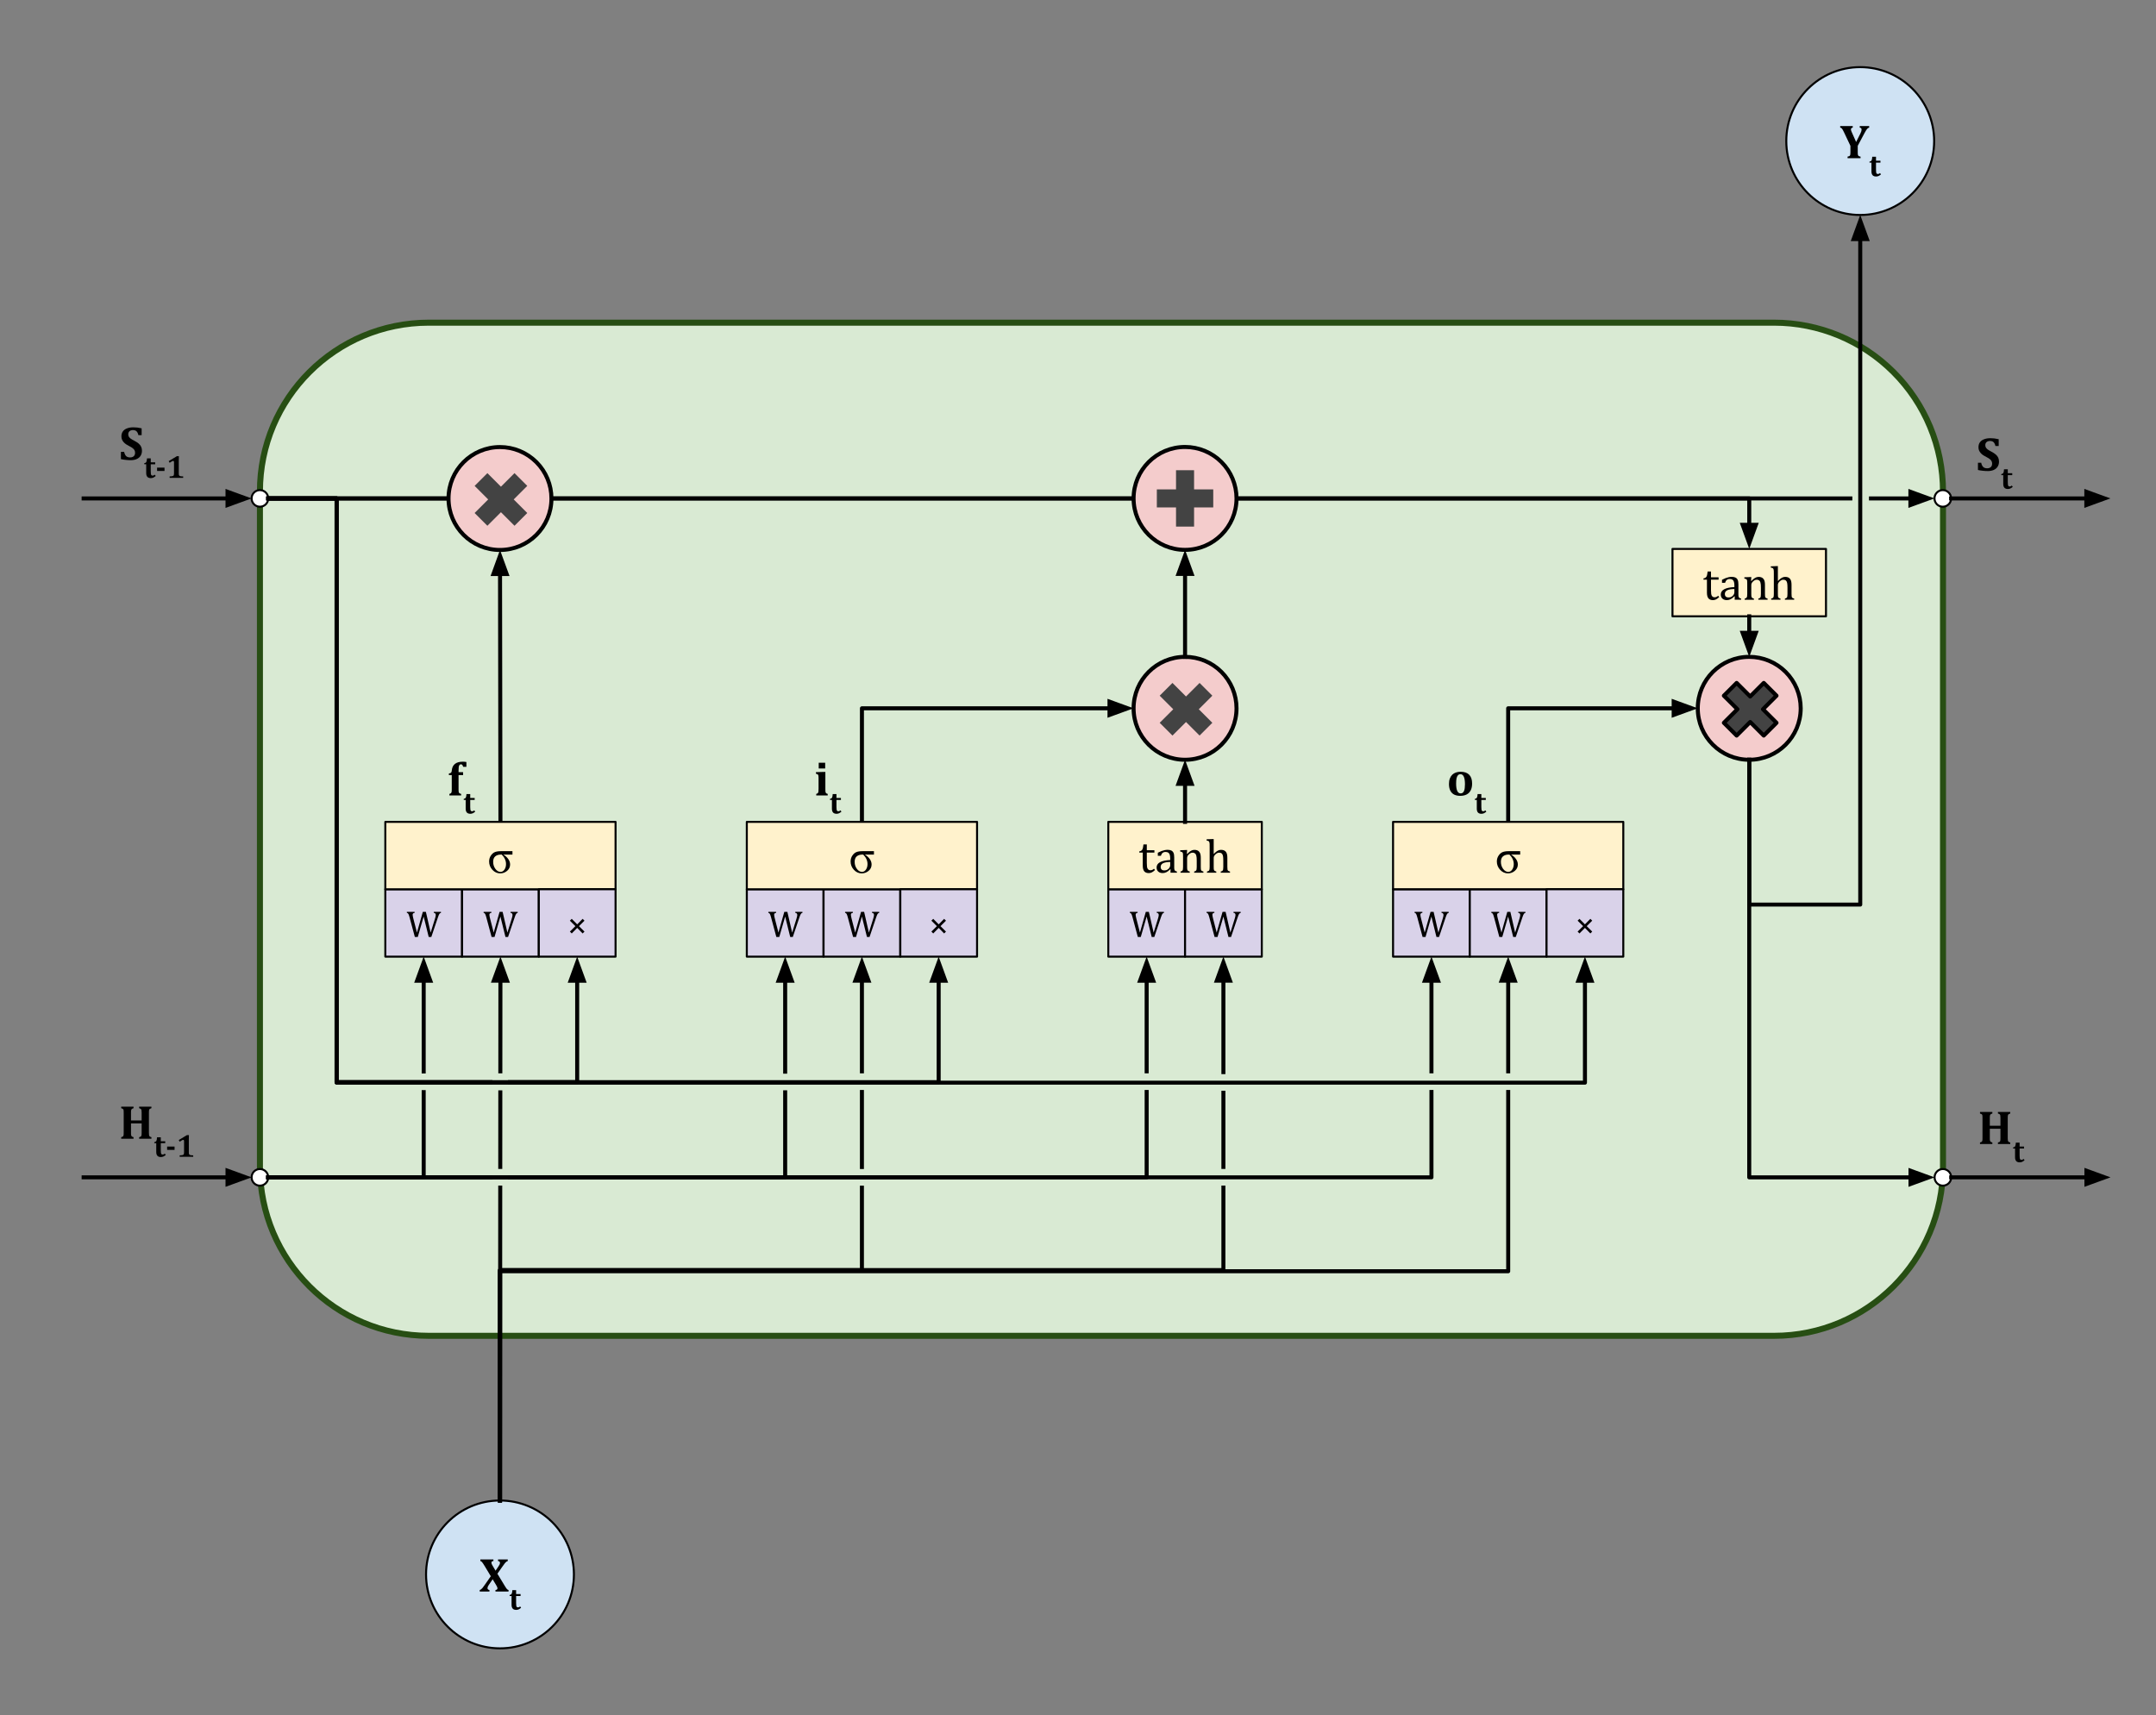 <svg version="1.1" viewBox="0.0 0.0 1074.136 854.724" fill="none" stroke="none" stroke-linecap="square" stroke-miterlimit="10" xmlns:xlink="http://www.w3.org/1999/xlink" xmlns="http://www.w3.org/2000/svg"><rect x="0.0" y="0.0" width="1074.136" height="854.724" fill="#808080" stroke="none"/><clipPath id="p.0"><path d="m0 0l1074.137 0l0 854.724l-1074.137 0l0 -854.724z" clip-rule="nonzero"/></clipPath><g clip-path="url(#p.0)"><path fill="#000000" fill-opacity="0.0" d="m0 0l1074.137 0l0 854.724l-1074.137 0z" fill-rule="evenodd"/><path fill="#d9ead3" d="m129.501 244.926l0 0c0 -46.471 37.672 -84.143 84.143 -84.143l670.233 0c22.316 0 43.718 8.865 59.498 24.645c15.78 15.78 24.645 37.182 24.645 59.498l0 336.564c0 46.471 -37.672 84.143 -84.143 84.143l-670.233 0c-46.471 0 -84.143 -37.672 -84.143 -84.143z" fill-rule="evenodd"/><path stroke="#274e13" stroke-width="3.0" stroke-linejoin="round" stroke-linecap="butt" d="m129.501 244.926l0 0c0 -46.471 37.672 -84.143 84.143 -84.143l670.233 0c22.316 0 43.718 8.865 59.498 24.645c15.78 15.78 24.645 37.182 24.645 59.498l0 336.564c0 46.471 -37.672 84.143 -84.143 84.143l-670.233 0c-46.471 0 -84.143 -37.672 -84.143 -84.143z" fill-rule="evenodd"/><path fill="#000000" fill-opacity="0.0" d="m41.667 248.357l83.685 0" fill-rule="evenodd"/><path stroke="#000000" stroke-width="2.0" stroke-linejoin="round" stroke-linecap="butt" d="m41.667 248.357l71.685 0" fill-rule="evenodd"/><path fill="#000000" stroke="#000000" stroke-width="2.0" stroke-linecap="butt" d="m113.352 251.66l9.076 -3.303l-9.076 -3.303z" fill-rule="evenodd"/><path fill="#000000" fill-opacity="0.0" d="m50.255 197.081l60.598 0l0 51.276l-60.598 0z" fill-rule="evenodd"/><path fill="#000000" d="m61.848 225.168q0.297 1.391 0.969 2.078q0.688 0.688 2.016 0.688q0.688 0 1.234 -0.234q0.562 -0.234 0.891 -0.75q0.344 -0.531 0.344 -1.312q0 -0.719 -0.281 -1.25q-0.266 -0.547 -0.859 -1.016q-0.594 -0.484 -1.672 -1.031q-0.906 -0.453 -1.656 -0.938q-0.734 -0.5 -1.25 -1.094q-0.516 -0.594 -0.812 -1.297q-0.281 -0.703 -0.281 -1.578q0 -1.438 0.703 -2.438q0.719 -1.016 2.078 -1.531q1.359 -0.531 3.141 -0.531q1.031 0 1.984 0.109q0.953 0.109 2.172 0.391l0 3.406l-1.609 0q-0.219 -0.922 -0.562 -1.469q-0.344 -0.547 -0.859 -0.797q-0.516 -0.266 -1.312 -0.266q-0.656 0 -1.188 0.234q-0.531 0.234 -0.844 0.703q-0.297 0.453 -0.297 1.109q0 0.688 0.266 1.188q0.266 0.484 0.875 0.969q0.625 0.469 1.812 1.078q1.438 0.75 2.266 1.469q0.828 0.719 1.219 1.578q0.391 0.844 0.391 1.969q0 1.438 -0.672 2.5q-0.656 1.062 -1.938 1.641q-1.281 0.562 -2.953 0.562q-1.188 0 -2.484 -0.141q-1.297 -0.125 -2.438 -0.391l0 -3.609l1.609 0z" fill-rule="nonzero"/><path fill="#000000" d="m77.587 237.184q-0.688 0.578 -1.25 0.828q-0.562 0.234 -1.188 0.234q-1.156 0 -1.734 -0.625q-0.578 -0.641 -0.578 -1.906l0 -4.375l-0.969 0l0 -0.531q0.469 -0.078 0.688 -0.234q0.234 -0.156 0.359 -0.422q0.125 -0.266 0.203 -0.688q0.078 -0.422 0.109 -1.047l1.875 0l0 1.953l2.219 0l0 0.969l-2.219 0l0 3.531q0 0.875 0.078 1.297q0.078 0.422 0.266 0.625q0.203 0.203 0.5 0.203q0.219 0 0.391 -0.031q0.172 -0.047 0.359 -0.141q0.188 -0.109 0.406 -0.297l0.484 0.656zm4.375 -2.516l-3.703 0l0 -1.641l3.703 0l0 1.641zm7.109 1.266q0 0.453 0.047 0.688q0.062 0.234 0.188 0.375q0.125 0.141 0.359 0.234q0.25 0.078 0.609 0.125q0.375 0.031 0.984 0.047l0 0.719l-6.75 0l0 -0.719q0.875 -0.031 1.234 -0.094q0.375 -0.078 0.562 -0.203q0.203 -0.141 0.297 -0.375q0.094 -0.25 0.094 -0.797l0 -5.641q0 -0.328 -0.125 -0.469q-0.125 -0.141 -0.328 -0.141q-0.203 0 -0.562 0.188q-0.344 0.172 -1.156 0.734l-0.484 -0.828l4.078 -2.453l1.0 0q-0.047 0.75 -0.047 2.078l0 6.531z" fill-rule="nonzero"/><path fill="#000000" fill-opacity="0.0" d="m41.667 586.667l83.685 0" fill-rule="evenodd"/><path stroke="#000000" stroke-width="2.0" stroke-linejoin="round" stroke-linecap="butt" d="m41.667 586.667l71.685 0" fill-rule="evenodd"/><path fill="#000000" stroke="#000000" stroke-width="2.0" stroke-linecap="butt" d="m113.352 589.97l9.076 -3.303l-9.076 -3.303z" fill-rule="evenodd"/><path fill="#000000" fill-opacity="0.0" d="m50.255 535.391l60.598 0l0 51.276l-60.598 0z" fill-rule="evenodd"/><path fill="#000000" d="m74.192 564.494q0 0.891 0.078 1.234q0.078 0.328 0.312 0.562q0.234 0.219 0.859 0.359l0 0.781l-6.125 0l0 -0.781q0.688 -0.172 0.875 -0.344q0.203 -0.172 0.281 -0.5q0.094 -0.328 0.094 -1.312l0 -4.703l-5.297 0l0 4.703q0 0.406 0.016 0.766q0.031 0.344 0.094 0.562q0.078 0.219 0.203 0.375q0.141 0.156 0.375 0.266q0.234 0.109 0.578 0.188l0 0.781l-6.156 0l0 -0.781q0.438 -0.109 0.688 -0.234q0.25 -0.141 0.375 -0.375q0.125 -0.25 0.156 -0.609q0.031 -0.375 0.031 -0.938l0 -10.109q0 -0.547 -0.031 -0.922q-0.016 -0.375 -0.141 -0.609q-0.125 -0.234 -0.375 -0.375q-0.25 -0.156 -0.703 -0.266l0 -0.781l6.156 0l0 0.781q-0.625 0.172 -0.859 0.391q-0.219 0.203 -0.312 0.547q-0.094 0.344 -0.094 1.25l0 3.906l5.297 0l0 -3.906q0 -0.891 -0.078 -1.234q-0.078 -0.344 -0.312 -0.562q-0.219 -0.219 -0.859 -0.391l0 -0.781l6.125 0l0 0.781q-0.516 0.141 -0.75 0.297q-0.234 0.156 -0.344 0.406q-0.094 0.234 -0.125 0.547q-0.031 0.297 -0.031 0.938l0 10.094z" fill-rule="nonzero"/><path fill="#000000" d="m82.591 575.494q-0.688 0.578 -1.25 0.828q-0.562 0.234 -1.188 0.234q-1.156 0 -1.734 -0.625q-0.578 -0.641 -0.578 -1.906l0 -4.375l-0.969 0l0 -0.531q0.469 -0.078 0.688 -0.234q0.234 -0.156 0.359 -0.422q0.125 -0.266 0.203 -0.688q0.078 -0.422 0.109 -1.047l1.875 0l0 1.953l2.219 0l0 0.969l-2.219 0l0 3.531q0 0.875 0.078 1.297q0.078 0.422 0.266 0.625q0.203 0.203 0.5 0.203q0.219 0 0.391 -0.031q0.172 -0.047 0.359 -0.141q0.188 -0.109 0.406 -0.297l0.484 0.656zm4.375 -2.516l-3.703 0l0 -1.641l3.703 0l0 1.641zm7.109 1.266q0 0.453 0.047 0.688q0.062 0.234 0.188 0.375q0.125 0.141 0.359 0.234q0.25 0.078 0.609 0.125q0.375 0.031 0.984 0.047l0 0.719l-6.75 0l0 -0.719q0.875 -0.031 1.234 -0.094q0.375 -0.078 0.562 -0.203q0.203 -0.141 0.297 -0.375q0.094 -0.25 0.094 -0.797l0 -5.641q0 -0.328 -0.125 -0.469q-0.125 -0.141 -0.328 -0.141q-0.203 0 -0.562 0.188q-0.344 0.172 -1.156 0.734l-0.484 -0.828l4.078 -2.453l1.0 0q-0.047 0.75 -0.047 2.078l0 6.531z" fill-rule="nonzero"/><path fill="#cfe2f3" d="m212.262 784.535l0 0c0 -20.343 16.491 -36.835 36.835 -36.835l0 0c9.769 0 19.138 3.881 26.046 10.789c6.908 6.908 10.789 16.277 10.789 26.046l0 0c0 20.343 -16.491 36.835 -36.835 36.835l0 0c-20.343 0 -36.835 -16.491 -36.835 -36.835z" fill-rule="evenodd"/><path stroke="#000000" stroke-width="1.0" stroke-linejoin="round" stroke-linecap="butt" d="m212.262 784.535l0 0c0 -20.343 16.491 -36.835 36.835 -36.835l0 0c9.769 0 19.138 3.881 26.046 10.789c6.908 6.908 10.789 16.277 10.789 26.046l0 0c0 20.343 -16.491 36.835 -36.835 36.835l0 0c-20.343 0 -36.835 -16.491 -36.835 -36.835z" fill-rule="evenodd"/><path fill="#000000" d="m245.83 777.075l0 0.781q-0.547 0.047 -0.781 0.25q-0.219 0.188 -0.219 0.594q0 0.188 0.078 0.453q0.078 0.25 0.266 0.609q0.188 0.344 0.641 1.094l1.078 1.812l1.422 -2.094q0.469 -0.688 0.625 -1.047q0.156 -0.375 0.156 -0.797q0 -0.375 -0.266 -0.594q-0.25 -0.234 -0.703 -0.281l0 -0.781l4.844 0l0 0.781q-0.344 0.094 -0.656 0.312q-0.297 0.203 -0.703 0.672q-0.391 0.469 -1.266 1.734l-2.531 3.609l3.812 6.297q0.203 0.312 0.406 0.625q0.203 0.312 0.391 0.562q0.203 0.234 0.344 0.359q0.156 0.109 0.297 0.172q0.141 0.062 0.297 0.094l0 0.781l-6.516 0l0 -0.781q0.516 -0.047 0.75 -0.234q0.25 -0.188 0.25 -0.609q0 -0.141 -0.047 -0.297q-0.031 -0.172 -0.141 -0.406q-0.094 -0.234 -0.203 -0.406q-0.094 -0.188 -0.391 -0.703l-1.625 -2.688l-1.922 2.828q-0.219 0.344 -0.375 0.625q-0.141 0.281 -0.203 0.516q-0.062 0.234 -0.062 0.547q0 0.312 0.25 0.547q0.25 0.234 0.719 0.281l0 0.781l-4.844 0l0 -0.781q0.391 -0.109 0.703 -0.344q0.328 -0.25 0.703 -0.703q0.391 -0.453 1.047 -1.422l3.062 -4.375l-2.953 -4.922q-0.484 -0.797 -0.828 -1.312q-0.344 -0.531 -0.578 -0.797q-0.234 -0.281 -0.422 -0.391q-0.172 -0.125 -0.422 -0.172l0 -0.781l6.516 0z" fill-rule="nonzero"/><path fill="#000000" d="m259.615 801.138q-0.688 0.578 -1.25 0.828q-0.562 0.234 -1.188 0.234q-1.156 0 -1.734 -0.625q-0.578 -0.641 -0.578 -1.906l0 -4.375l-0.969 0l0 -0.531q0.469 -0.078 0.688 -0.234q0.234 -0.156 0.359 -0.422q0.125 -0.266 0.203 -0.688q0.078 -0.422 0.109 -1.047l1.875 0l0 1.953l2.219 0l0 0.969l-2.219 0l0 3.531q0 0.875 0.078 1.297q0.078 0.422 0.266 0.625q0.203 0.203 0.5 0.203q0.219 0 0.391 -0.031q0.172 -0.047 0.359 -0.141q0.188 -0.109 0.406 -0.297l0.484 0.656z" fill-rule="nonzero"/><path fill="#000000" fill-opacity="0.0" d="m133.635 248.357l737.858 0l0 25.165" fill-rule="evenodd"/><path stroke="#000000" stroke-width="2.0" stroke-linejoin="round" stroke-linecap="butt" d="m133.635 248.357l737.858 0l0 13.165" fill-rule="evenodd"/><path fill="#000000" stroke="#000000" stroke-width="2.0" stroke-linecap="butt" d="m868.19 261.522l3.303 9.076l3.303 -9.076z" fill-rule="evenodd"/><path fill="#000000" fill-opacity="0.0" d="m133.635 248.357l830.142 0" fill-rule="evenodd"/><path stroke="#000000" stroke-width="2.0" stroke-linejoin="round" stroke-linecap="butt" d="m133.635 248.357l818.142 0" fill-rule="evenodd"/><path fill="#000000" stroke="#000000" stroke-width="2.0" stroke-linecap="butt" d="m951.777 251.66l9.076 -3.303l-9.076 -3.303z" fill-rule="evenodd"/><path fill="#f4cccc" d="m223.459 248.407l0 0c0 -14.159 11.478 -25.638 25.638 -25.638l0 0c6.8 0 13.321 2.701 18.129 7.509c4.808 4.808 7.509 11.329 7.509 18.129l0 0c0 14.159 -11.478 25.638 -25.638 25.638l0 0c-14.159 0 -25.638 -11.478 -25.638 -25.638z" fill-rule="evenodd"/><path stroke="#000000" stroke-width="2.0" stroke-linejoin="round" stroke-linecap="butt" d="m223.459 248.407l0 0c0 -14.159 11.478 -25.638 25.638 -25.638l0 0c6.8 0 13.321 2.701 18.129 7.509c4.808 4.808 7.509 11.329 7.509 18.129l0 0c0 14.159 -11.478 25.638 -25.638 25.638l0 0c-14.159 0 -25.638 -11.478 -25.638 -25.638z" fill-rule="evenodd"/><path fill="#434343" d="m236.463 242.119l6.359 -6.359l6.755 6.755l6.755 -6.755l6.359 6.359l-6.755 6.755l6.755 6.755l-6.359 6.359l-6.755 -6.755l-6.755 6.755l-6.359 -6.359l6.755 -6.755z" fill-rule="evenodd"/><path fill="#000000" fill-opacity="0.0" d="m213.911 364.34l38.236 0l0 54.52l-38.236 0z" fill-rule="evenodd"/><path fill="#000000" d="m223.895 395.599q0.547 -0.156 0.766 -0.359q0.219 -0.203 0.312 -0.547q0.094 -0.359 0.094 -1.25l0 -7.219l-1.422 0l0 -0.812q0.547 -0.078 0.766 -0.172q0.219 -0.109 0.359 -0.281q0.141 -0.172 0.219 -0.438q0.078 -0.266 0.109 -0.688q0.188 -2.109 1.562 -3.188q1.391 -1.094 3.906 -1.094q1.0 0 1.797 0.156l0 2.391l-1.594 0q-0.203 -0.641 -0.453 -0.938q-0.234 -0.312 -0.625 -0.312q-0.5 0 -0.766 0.344q-0.266 0.328 -0.375 0.953q-0.094 0.609 -0.094 1.719l0 0.891l2.266 0l0 1.469l-2.266 0l0 7.219q0 0.875 0.094 1.234q0.094 0.359 0.328 0.578q0.25 0.203 0.859 0.344l0 0.781l-5.844 0l0 -0.781z" fill-rule="nonzero"/><path fill="#000000" d="m236.755 404.442q-0.688 0.578 -1.25 0.828q-0.562 0.234 -1.188 0.234q-1.156 0 -1.734 -0.625q-0.578 -0.641 -0.578 -1.906l0 -4.375l-0.969 0l0 -0.531q0.469 -0.078 0.688 -0.234q0.234 -0.156 0.359 -0.422q0.125 -0.266 0.203 -0.688q0.078 -0.422 0.109 -1.047l1.875 0l0 1.953l2.219 0l0 0.969l-2.219 0l0 3.531q0 0.875 0.078 1.297q0.078 0.422 0.266 0.625q0.203 0.203 0.5 0.203q0.219 0 0.391 -0.031q0.172 -0.047 0.359 -0.141q0.188 -0.109 0.406 -0.297l0.484 0.656z" fill-rule="nonzero"/><path fill="#000000" fill-opacity="0.0" d="m249.097 747.701l0.22 -271.024" fill-rule="evenodd"/><path stroke="#000000" stroke-width="2.0" stroke-linejoin="round" stroke-linecap="butt" d="m249.097 747.701l0.211 -259.024" fill-rule="evenodd"/><path fill="#000000" stroke="#000000" stroke-width="2.0" stroke-linecap="butt" d="m252.611 488.68l-3.296 -9.079l-3.311 9.073z" fill-rule="evenodd"/><path fill="#d9d2e9" d="m552.167 443.115l38.236 0l0 33.575l-38.236 0z" fill-rule="evenodd"/><path stroke="#000000" stroke-width="1.0" stroke-linejoin="round" stroke-linecap="butt" d="m552.167 443.115l38.236 0l0 33.575l-38.236 0z" fill-rule="evenodd"/><path fill="#000000" d="m571.268 456.714l-2.922 10.172l-1.469 0l-2.656 -9.891q-0.172 -0.625 -0.312 -1.016q-0.125 -0.391 -0.266 -0.609q-0.141 -0.219 -0.297 -0.328q-0.156 -0.125 -0.453 -0.203l0 -0.453l3.891 0l0 0.453q-0.562 0.109 -0.781 0.328q-0.219 0.219 -0.219 0.609q0 0.312 0.078 0.75q0.078 0.438 0.219 1.0l1.844 7.188l2.922 -10.328l1.531 0l2.375 10.344l2.156 -6.953q0.391 -1.266 0.391 -1.797q0 -0.562 -0.234 -0.797q-0.234 -0.25 -0.766 -0.344l0 -0.453l3.594 0l0 0.453q-0.281 0.094 -0.453 0.203q-0.156 0.109 -0.312 0.312q-0.141 0.188 -0.328 0.609q-0.172 0.406 -0.406 1.094l-3.312 9.828l-1.297 0l-2.516 -10.172z" fill-rule="nonzero"/><path fill="#d9d2e9" d="m590.403 443.115l38.236 0l0 33.575l-38.236 0z" fill-rule="evenodd"/><path stroke="#000000" stroke-width="1.0" stroke-linejoin="round" stroke-linecap="butt" d="m590.403 443.115l38.236 0l0 33.575l-38.236 0z" fill-rule="evenodd"/><path fill="#000000" d="m609.504 456.714l-2.922 10.172l-1.469 0l-2.656 -9.891q-0.172 -0.625 -0.312 -1.016q-0.125 -0.391 -0.266 -0.609q-0.141 -0.219 -0.297 -0.328q-0.156 -0.125 -0.453 -0.203l0 -0.453l3.891 0l0 0.453q-0.562 0.109 -0.781 0.328q-0.219 0.219 -0.219 0.609q0 0.312 0.078 0.75q0.078 0.438 0.219 1.0l1.844 7.188l2.922 -10.328l1.531 0l2.375 10.344l2.156 -6.953q0.391 -1.266 0.391 -1.797q0 -0.562 -0.234 -0.797q-0.234 -0.25 -0.766 -0.344l0 -0.453l3.594 0l0 0.453q-0.281 0.094 -0.453 0.203q-0.156 0.109 -0.312 0.312q-0.141 0.188 -0.328 0.609q-0.172 0.406 -0.406 1.094l-3.312 9.828l-1.297 0l-2.516 -10.172z" fill-rule="nonzero"/><path fill="#fff2cc" d="m552.167 409.541l76.472 0l0 33.575l-76.472 0z" fill-rule="evenodd"/><path stroke="#000000" stroke-width="1.0" stroke-linejoin="round" stroke-linecap="butt" d="m552.167 409.541l76.472 0l0 33.575l-76.472 0z" fill-rule="evenodd"/><path fill="#000000" d="m567.602 424.243q0.578 -0.094 0.938 -0.328q0.375 -0.234 0.578 -0.594q0.203 -0.375 0.312 -0.922q0.125 -0.562 0.25 -1.625l1.672 0l0 2.891l3.781 0l0 1.188l-3.781 0l0 5.203q0 1.141 0.094 1.812q0.094 0.672 0.344 1.062q0.266 0.375 0.594 0.547q0.328 0.156 0.844 0.156q0.469 0 0.875 -0.188q0.406 -0.203 0.812 -0.562l0.531 0.641q-0.844 0.797 -1.594 1.172q-0.734 0.359 -1.531 0.359q-1.516 0 -2.25 -0.891q-0.734 -0.906 -0.734 -2.812l0 -6.5l-1.734 0l0 -0.609zm15.59 8.953l-0.172 -0.047q-1.016 1.031 -1.922 1.469q-0.891 0.438 -1.891 0.438q-0.891 0 -1.578 -0.344q-0.672 -0.344 -1.047 -0.969q-0.359 -0.641 -0.359 -1.453q0 -1.719 1.688 -2.641q1.703 -0.938 5.094 -1.094l0 -0.75q0 -1.219 -0.234 -1.922q-0.234 -0.703 -0.75 -1.031q-0.5 -0.328 -1.344 -0.328q-0.906 0 -1.469 0.484q-0.562 0.469 -0.844 1.438l-1.531 0l0 -1.531q1.125 -0.578 1.875 -0.859q0.75 -0.281 1.5 -0.438q0.75 -0.156 1.531 -0.156q1.156 0 1.859 0.375q0.703 0.359 1.047 1.125q0.359 0.766 0.359 2.297l0 4.078q0 0.875 0 1.234q0.016 0.344 0.078 0.656q0.062 0.297 0.172 0.484q0.125 0.188 0.344 0.312q0.234 0.125 0.75 0.266l0 0.578l-3.203 0l0.047 -1.672zm-0.188 -3.672q-2.391 0.016 -3.578 0.625q-1.172 0.609 -1.172 1.844q0 0.672 0.266 1.062q0.266 0.375 0.672 0.531q0.422 0.141 0.984 0.141q0.797 0 1.438 -0.375q0.656 -0.391 1.016 -0.984q0.375 -0.609 0.375 -1.188l0 -1.656zm16.547 5.344l-4.609 0l0 -0.578q0.453 -0.141 0.656 -0.234q0.203 -0.109 0.328 -0.297q0.141 -0.188 0.219 -0.578q0.078 -0.406 0.078 -1.203l0 -3.062q0 -0.828 -0.047 -1.484q-0.047 -0.672 -0.172 -1.094q-0.109 -0.438 -0.266 -0.672q-0.156 -0.25 -0.375 -0.406q-0.219 -0.172 -0.5 -0.266q-0.281 -0.109 -0.734 -0.109q-0.453 0 -0.875 0.188q-0.406 0.172 -0.906 0.625q-0.484 0.438 -0.703 0.875q-0.219 0.438 -0.219 1.0l0 4.359q0 1.016 0.094 1.406q0.094 0.391 0.359 0.594q0.266 0.203 0.859 0.359l0 0.578l-4.594 0l0 -0.578q0.453 -0.141 0.641 -0.234q0.203 -0.109 0.328 -0.297q0.141 -0.188 0.219 -0.578q0.078 -0.391 0.078 -1.203l0 -5.109q0 -0.75 -0.031 -1.203q-0.016 -0.469 -0.156 -0.734q-0.141 -0.281 -0.438 -0.406q-0.281 -0.141 -0.812 -0.234l0 -0.625l2.75 -0.109l0.719 0l-0.141 1.906l0.172 0.047q0.859 -0.875 1.391 -1.25q0.547 -0.375 1.078 -0.578q0.547 -0.203 1.156 -0.203q0.641 0 1.141 0.156q0.5 0.141 0.875 0.453q0.375 0.297 0.625 0.75q0.25 0.438 0.375 1.078q0.125 0.625 0.125 1.609l0 4.406q0 0.812 0.047 1.188q0.047 0.359 0.156 0.562q0.125 0.188 0.344 0.328q0.219 0.125 0.766 0.281l0 0.578zm5.129 -9.359l0.047 0q0.906 -0.922 1.438 -1.281q0.547 -0.375 1.062 -0.562q0.516 -0.188 1.125 -0.188q0.641 0 1.141 0.156q0.5 0.141 0.875 0.453q0.391 0.312 0.625 0.766q0.25 0.453 0.359 1.078q0.125 0.625 0.125 1.594l0 4.406q0 1.031 0.078 1.406q0.094 0.359 0.312 0.562q0.234 0.203 0.938 0.391l0 0.578l-4.625 0l0 -0.578q0.453 -0.141 0.656 -0.234q0.203 -0.109 0.328 -0.297q0.141 -0.188 0.219 -0.578q0.078 -0.406 0.078 -1.203l0 -3.062q0 -1.562 -0.156 -2.391q-0.156 -0.828 -0.625 -1.234q-0.469 -0.406 -1.297 -0.406q-0.469 0 -0.844 0.172q-0.375 0.156 -0.875 0.578q-0.484 0.422 -0.734 0.875q-0.25 0.438 -0.25 0.938l0 4.484q0 0.797 0.031 1.141q0.047 0.344 0.156 0.578q0.125 0.219 0.359 0.375q0.25 0.141 0.75 0.266l0 0.578l-4.641 0l0 -0.578q0.516 -0.141 0.734 -0.266q0.234 -0.125 0.344 -0.328q0.125 -0.203 0.188 -0.578q0.062 -0.375 0.062 -1.188l0 -9.797q0 -1.125 -0.016 -1.562q-0.016 -0.453 -0.094 -0.766q-0.078 -0.312 -0.219 -0.484q-0.125 -0.188 -0.359 -0.281q-0.234 -0.109 -0.828 -0.219l0 -0.609l2.828 -0.109l0.703 0l0 7.406z" fill-rule="nonzero"/><path fill="#f4cccc" d="m564.764 352.949l0 0c0 -14.159 11.478 -25.638 25.638 -25.638l0 0c6.8 0 13.321 2.701 18.129 7.509c4.808 4.808 7.509 11.329 7.509 18.129l0 0c0 14.159 -11.478 25.638 -25.638 25.638l0 0c-14.159 0 -25.638 -11.478 -25.638 -25.638z" fill-rule="evenodd"/><path stroke="#000000" stroke-width="2.0" stroke-linejoin="round" stroke-linecap="butt" d="m564.764 352.949l0 0c0 -14.159 11.478 -25.638 25.638 -25.638l0 0c6.8 0 13.321 2.701 18.129 7.509c4.808 4.808 7.509 11.329 7.509 18.129l0 0c0 14.159 -11.478 25.638 -25.638 25.638l0 0c-14.159 0 -25.638 -11.478 -25.638 -25.638z" fill-rule="evenodd"/><path fill="#434343" d="m577.769 346.661l6.359 -6.359l6.755 6.755l6.755 -6.755l6.359 6.359l-6.755 6.755l6.755 6.755l-6.359 6.359l-6.755 -6.755l-6.755 6.755l-6.359 -6.359l6.755 -6.755z" fill-rule="evenodd"/><path fill="#000000" fill-opacity="0.0" d="m396.657 364.34l38.236 0l0 54.52l-38.236 0z" fill-rule="evenodd"/><path fill="#000000" d="m411.111 380.083l0 2.859l-3.219 0l0 -2.859l3.219 0zm-4.453 15.516q0.578 -0.141 0.781 -0.391q0.219 -0.25 0.297 -0.672q0.078 -0.422 0.078 -1.531l0 -5.453q0 -0.578 -0.062 -0.922q-0.047 -0.359 -0.188 -0.562q-0.141 -0.219 -0.406 -0.328q-0.25 -0.109 -0.641 -0.188l0 -0.797l3.219 -0.094l1.469 0l0 8.328q0 0.656 0.016 1.016q0.016 0.359 0.047 0.562q0.047 0.188 0.109 0.344q0.062 0.141 0.156 0.281q0.109 0.125 0.312 0.234q0.203 0.094 0.531 0.172l0 0.781l-5.719 0l0 -0.781z" fill-rule="nonzero"/><path fill="#000000" d="m419.22 404.442q-0.688 0.578 -1.25 0.828q-0.562 0.234 -1.188 0.234q-1.156 0 -1.734 -0.625q-0.578 -0.641 -0.578 -1.906l0 -4.375l-0.969 0l0 -0.531q0.469 -0.078 0.688 -0.234q0.234 -0.156 0.359 -0.422q0.125 -0.266 0.203 -0.688q0.078 -0.422 0.109 -1.047l1.875 0l0 1.953l2.219 0l0 0.969l-2.219 0l0 3.531q0 0.875 0.078 1.297q0.078 0.422 0.266 0.625q0.203 0.203 0.5 0.203q0.219 0 0.391 -0.031q0.172 -0.047 0.359 -0.141q0.188 -0.109 0.406 -0.297l0.484 0.656z" fill-rule="nonzero"/><path fill="#f4cccc" d="m564.764 248.358l0 0c0 -14.159 11.478 -25.638 25.638 -25.638l0 0c6.8 0 13.321 2.701 18.129 7.509c4.808 4.808 7.509 11.329 7.509 18.129l0 0c0 14.159 -11.478 25.638 -25.638 25.638l0 0c-14.159 0 -25.638 -11.478 -25.638 -25.638z" fill-rule="evenodd"/><path stroke="#000000" stroke-width="2.0" stroke-linejoin="round" stroke-linecap="butt" d="m564.764 248.358l0 0c0 -14.159 11.478 -25.638 25.638 -25.638l0 0c6.8 0 13.321 2.701 18.129 7.509c4.808 4.808 7.509 11.329 7.509 18.129l0 0c0 14.159 -11.478 25.638 -25.638 25.638l0 0c-14.159 0 -25.638 -11.478 -25.638 -25.638z" fill-rule="evenodd"/><path fill="#434343" d="m576.352 243.86l9.553 0l0 -9.553l8.993 0l0 9.553l9.553 0l0 8.993l-9.553 0l0 9.553l-8.993 0l0 -9.553l-9.553 0z" fill-rule="evenodd"/><path fill="#ffffff" d="m125.352 586.667l0 0c0 -2.287 1.854 -4.142 4.142 -4.142l0 0c1.098 0 2.152 0.436 2.929 1.213c0.777 0.777 1.213 1.83 1.213 2.929l0 0c0 2.287 -1.854 4.142 -4.142 4.142l0 0c-2.287 0 -4.142 -1.854 -4.142 -4.142z" fill-rule="evenodd"/><path stroke="#000000" stroke-width="1.0" stroke-linejoin="round" stroke-linecap="butt" d="m125.352 586.667l0 0c0 -2.287 1.854 -4.142 4.142 -4.142l0 0c1.098 0 2.152 0.436 2.929 1.213c0.777 0.777 1.213 1.83 1.213 2.929l0 0c0 2.287 -1.854 4.142 -4.142 4.142l0 0c-2.287 0 -4.142 -1.854 -4.142 -4.142z" fill-rule="evenodd"/><path fill="#ffffff" d="m125.352 248.357l0 0c0 -2.287 1.854 -4.142 4.142 -4.142l0 0c1.098 0 2.152 0.436 2.929 1.213c0.777 0.777 1.213 1.83 1.213 2.929l0 0c0 2.287 -1.854 4.142 -4.142 4.142l0 0c-2.287 0 -4.142 -1.854 -4.142 -4.142z" fill-rule="evenodd"/><path stroke="#000000" stroke-width="1.0" stroke-linejoin="round" stroke-linecap="butt" d="m125.352 248.357l0 0c0 -2.287 1.854 -4.142 4.142 -4.142l0 0c1.098 0 2.152 0.436 2.929 1.213c0.777 0.777 1.213 1.83 1.213 2.929l0 0c0 2.287 -1.854 4.142 -4.142 4.142l0 0c-2.287 0 -4.142 -1.854 -4.142 -4.142z" fill-rule="evenodd"/><path fill="#000000" fill-opacity="0.0" d="m133.635 586.667l77.449 0l0 -109.984" fill-rule="evenodd"/><path stroke="#000000" stroke-width="2.0" stroke-linejoin="round" stroke-linecap="butt" d="m133.635 586.667l77.449 0l0 -97.984" fill-rule="evenodd"/><path fill="#000000" stroke="#000000" stroke-width="2.0" stroke-linecap="butt" d="m214.387 488.682l-3.303 -9.076l-3.303 9.076z" fill-rule="evenodd"/><path fill="#000000" fill-opacity="0.0" d="m133.635 586.667l257.543 0l0 -109.984" fill-rule="evenodd"/><path stroke="#000000" stroke-width="2.0" stroke-linejoin="round" stroke-linecap="butt" d="m133.635 586.667l257.543 0l0 -97.984" fill-rule="evenodd"/><path fill="#000000" stroke="#000000" stroke-width="2.0" stroke-linecap="butt" d="m394.482 488.682l-3.303 -9.076l-3.303 9.076z" fill-rule="evenodd"/><path fill="#d9ead3" d="m245.332 582.48l7.748 0l0 8.284l-7.748 0z" fill-rule="evenodd"/><path fill="#000000" fill-opacity="0.0" d="m249.097 747.701l0 -114.732l180.315 0l0 -156.291" fill-rule="evenodd"/><path stroke="#000000" stroke-width="2.0" stroke-linejoin="round" stroke-linecap="butt" d="m249.097 747.701l0 -114.732l180.315 0l0 -144.291" fill-rule="evenodd"/><path fill="#000000" stroke="#000000" stroke-width="2.0" stroke-linecap="butt" d="m432.716 488.677l-3.303 -9.076l-3.303 9.076z" fill-rule="evenodd"/><path fill="#d9ead3" d="m425.547 582.526l7.748 0l0 8.283l-7.748 0z" fill-rule="evenodd"/><path fill="#000000" fill-opacity="0.0" d="m133.635 586.667l437.638 0l0 -109.984" fill-rule="evenodd"/><path stroke="#000000" stroke-width="2.0" stroke-linejoin="round" stroke-linecap="butt" d="m133.635 586.667l437.638 0l0 -97.984" fill-rule="evenodd"/><path fill="#000000" stroke="#000000" stroke-width="2.0" stroke-linecap="butt" d="m574.576 488.682l-3.303 -9.076l-3.303 9.076z" fill-rule="evenodd"/><path fill="#000000" fill-opacity="0.0" d="m249.097 747.701l0 -114.242l502.299 0l0 -156.782" fill-rule="evenodd"/><path stroke="#000000" stroke-width="2.0" stroke-linejoin="round" stroke-linecap="butt" d="m249.097 747.701l0 -114.242l502.299 0l0 -144.782" fill-rule="evenodd"/><path fill="#000000" stroke="#000000" stroke-width="2.0" stroke-linecap="butt" d="m754.7 488.677l-3.303 -9.076l-3.303 9.076z" fill-rule="evenodd"/><path fill="#000000" fill-opacity="0.0" d="m249.097 747.701l0 -114.814l360.409 0l0 -156.21" fill-rule="evenodd"/><path stroke="#000000" stroke-width="2.0" stroke-linejoin="round" stroke-linecap="butt" d="m249.097 747.701l0 -114.814l360.409 0l0 -144.21" fill-rule="evenodd"/><path fill="#000000" stroke="#000000" stroke-width="2.0" stroke-linecap="butt" d="m612.81 488.677l-3.303 -9.076l-3.303 9.076z" fill-rule="evenodd"/><path fill="#f4cccc" d="m845.843 352.949l0 0c0 -14.159 11.478 -25.638 25.638 -25.638l0 0c6.8 0 13.321 2.701 18.129 7.509c4.808 4.808 7.509 11.329 7.509 18.129l0 0c0 14.159 -11.478 25.638 -25.638 25.638l0 0c-14.159 0 -25.638 -11.478 -25.638 -25.638z" fill-rule="evenodd"/><path stroke="#000000" stroke-width="2.0" stroke-linejoin="round" stroke-linecap="butt" d="m845.843 352.949l0 0c0 -14.159 11.478 -25.638 25.638 -25.638l0 0c6.8 0 13.321 2.701 18.129 7.509c4.808 4.808 7.509 11.329 7.509 18.129l0 0c0 14.159 -11.478 25.638 -25.638 25.638l0 0c-14.159 0 -25.638 -11.478 -25.638 -25.638z" fill-rule="evenodd"/><path fill="#434343" d="m858.848 346.661l6.359 -6.359l6.755 6.755l6.755 -6.755l6.359 6.359l-6.755 6.755l6.755 6.755l-6.359 6.359l-6.755 -6.755l-6.755 6.755l-6.359 -6.359l6.755 -6.755z" fill-rule="evenodd"/><path stroke="#000000" stroke-width="2.0" stroke-linejoin="round" stroke-linecap="butt" d="m858.848 346.661l6.359 -6.359l6.755 6.755l6.755 -6.755l6.359 6.359l-6.755 6.755l6.755 6.755l-6.359 6.359l-6.755 -6.755l-6.755 6.755l-6.359 -6.359l6.755 -6.755z" fill-rule="evenodd"/><path fill="#d9ead3" d="m605.532 582.48l7.748 0l0 8.284l-7.748 0z" fill-rule="evenodd"/><path fill="#000000" fill-opacity="0.0" d="m133.635 586.667l579.528 0l0 -109.984" fill-rule="evenodd"/><path stroke="#000000" stroke-width="2.0" stroke-linejoin="round" stroke-linecap="butt" d="m133.635 586.667l579.528 0l0 -97.984" fill-rule="evenodd"/><path fill="#000000" stroke="#000000" stroke-width="2.0" stroke-linecap="butt" d="m716.466 488.682l-3.303 -9.076l-3.303 9.076z" fill-rule="evenodd"/><path fill="#000000" fill-opacity="0.0" d="m249.323 409.541l-0.22 -135.496" fill-rule="evenodd"/><path stroke="#000000" stroke-width="2.0" stroke-linejoin="round" stroke-linecap="butt" d="m249.323 409.541l-0.201 -123.496" fill-rule="evenodd"/><path fill="#000000" stroke="#000000" stroke-width="2.0" stroke-linecap="butt" d="m252.425 286.039l-3.318 -9.071l-3.289 9.082z" fill-rule="evenodd"/><path fill="#000000" fill-opacity="0.0" d="m590.403 409.541l0 -30.961" fill-rule="evenodd"/><path stroke="#000000" stroke-width="2.0" stroke-linejoin="round" stroke-linecap="butt" d="m590.403 409.541l0 -18.961" fill-rule="evenodd"/><path fill="#000000" stroke="#000000" stroke-width="2.0" stroke-linecap="butt" d="m593.706 390.58l-3.303 -9.076l-3.303 9.076z" fill-rule="evenodd"/><path fill="#000000" fill-opacity="0.0" d="m429.422 409.541l0 -56.598l135.339 0" fill-rule="evenodd"/><path stroke="#000000" stroke-width="2.0" stroke-linejoin="round" stroke-linecap="butt" d="m429.422 409.541l0 -56.598l123.339 0" fill-rule="evenodd"/><path fill="#000000" stroke="#000000" stroke-width="2.0" stroke-linecap="butt" d="m552.76 356.246l9.076 -3.303l-9.076 -3.303z" fill-rule="evenodd"/><path fill="#000000" fill-opacity="0.0" d="m751.384 409.539l0 -56.598l94.457 0" fill-rule="evenodd"/><path stroke="#000000" stroke-width="2.0" stroke-linejoin="round" stroke-linecap="butt" d="m751.384 409.539l0 -56.598l82.457 0" fill-rule="evenodd"/><path fill="#000000" stroke="#000000" stroke-width="2.0" stroke-linecap="butt" d="m833.841 356.244l9.076 -3.303l-9.076 -3.303z" fill-rule="evenodd"/><path fill="#000000" fill-opacity="0.0" d="m590.402 327.311l0 -53.323" fill-rule="evenodd"/><path stroke="#000000" stroke-width="2.0" stroke-linejoin="round" stroke-linecap="butt" d="m590.402 327.311l0 -41.323" fill-rule="evenodd"/><path fill="#000000" stroke="#000000" stroke-width="2.0" stroke-linecap="butt" d="m593.706 285.988l-3.303 -9.076l-3.303 9.076z" fill-rule="evenodd"/><path fill="#000000" fill-opacity="0.0" d="m975.451 202.499l60.599 0l0 51.276l-60.599 0z" fill-rule="evenodd"/><path fill="#000000" d="m987.045 230.586q0.297 1.391 0.969 2.078q0.688 0.688 2.016 0.688q0.688 0 1.234 -0.234q0.562 -0.234 0.891 -0.75q0.344 -0.531 0.344 -1.312q0 -0.719 -0.281 -1.25q-0.266 -0.547 -0.859 -1.016q-0.594 -0.484 -1.672 -1.031q-0.906 -0.453 -1.656 -0.938q-0.734 -0.5 -1.25 -1.094q-0.516 -0.594 -0.812 -1.297q-0.281 -0.703 -0.281 -1.578q0 -1.438 0.703 -2.438q0.719 -1.016 2.078 -1.531q1.359 -0.531 3.141 -0.531q1.031 0 1.984 0.109q0.953 0.109 2.172 0.391l0 3.406l-1.609 0q-0.219 -0.922 -0.562 -1.469q-0.344 -0.547 -0.859 -0.797q-0.516 -0.266 -1.312 -0.266q-0.656 0 -1.188 0.234q-0.531 0.234 -0.844 0.703q-0.297 0.453 -0.297 1.109q0 0.688 0.266 1.188q0.266 0.484 0.875 0.969q0.625 0.469 1.812 1.078q1.438 0.75 2.266 1.469q0.828 0.719 1.219 1.578q0.391 0.844 0.391 1.969q0 1.438 -0.672 2.5q-0.656 1.062 -1.938 1.641q-1.281 0.562 -2.953 0.562q-1.188 0 -2.484 -0.141q-1.297 -0.125 -2.438 -0.391l0 -3.609l1.609 0z" fill-rule="nonzero"/><path fill="#000000" d="m1002.783 242.601q-0.688 0.578 -1.25 0.828q-0.562 0.234 -1.188 0.234q-1.156 0 -1.734 -0.625q-0.578 -0.641 -0.578 -1.906l0 -4.375l-0.969 0l0 -0.531q0.469 -0.078 0.688 -0.234q0.234 -0.156 0.359 -0.422q0.125 -0.266 0.203 -0.688q0.078 -0.422 0.109 -1.047l1.875 0l0 1.953l2.219 0l0 0.969l-2.219 0l0 3.531q0 0.875 0.078 1.297q0.078 0.422 0.266 0.625q0.203 0.203 0.5 0.203q0.219 0 0.391 -0.031q0.172 -0.047 0.359 -0.141q0.188 -0.109 0.406 -0.297l0.484 0.656z" fill-rule="nonzero"/><path fill="#fff2cc" d="m833.245 273.528l76.472 0l0 33.575l-76.472 0z" fill-rule="evenodd"/><path stroke="#000000" stroke-width="1.0" stroke-linejoin="round" stroke-linecap="butt" d="m833.245 273.528l76.472 0l0 33.575l-76.472 0z" fill-rule="evenodd"/><path fill="#000000" d="m848.681 288.23q0.578 -0.094 0.938 -0.328q0.375 -0.234 0.578 -0.594q0.203 -0.375 0.312 -0.922q0.125 -0.562 0.25 -1.625l1.672 0l0 2.891l3.781 0l0 1.188l-3.781 0l0 5.203q0 1.141 0.094 1.812q0.094 0.672 0.344 1.062q0.266 0.375 0.594 0.547q0.328 0.156 0.844 0.156q0.469 0 0.875 -0.188q0.406 -0.203 0.812 -0.562l0.531 0.641q-0.844 0.797 -1.594 1.172q-0.734 0.359 -1.531 0.359q-1.516 0 -2.25 -0.891q-0.734 -0.906 -0.734 -2.812l0 -6.5l-1.734 0l0 -0.609zm15.59 8.953l-0.172 -0.047q-1.016 1.031 -1.922 1.469q-0.891 0.438 -1.891 0.438q-0.891 0 -1.578 -0.344q-0.672 -0.344 -1.047 -0.969q-0.359 -0.641 -0.359 -1.453q0 -1.719 1.688 -2.641q1.703 -0.938 5.094 -1.094l0 -0.75q0 -1.219 -0.234 -1.922q-0.234 -0.703 -0.75 -1.031q-0.5 -0.328 -1.344 -0.328q-0.906 0 -1.469 0.484q-0.562 0.469 -0.844 1.438l-1.531 0l0 -1.531q1.125 -0.578 1.875 -0.859q0.75 -0.281 1.5 -0.438q0.75 -0.156 1.531 -0.156q1.156 0 1.859 0.375q0.703 0.359 1.047 1.125q0.359 0.766 0.359 2.297l0 4.078q0 0.875 0 1.234q0.016 0.344 0.078 0.656q0.062 0.297 0.172 0.484q0.125 0.188 0.344 0.312q0.234 0.125 0.75 0.266l0 0.578l-3.203 0l0.047 -1.672zm-0.188 -3.672q-2.391 0.016 -3.578 0.625q-1.172 0.609 -1.172 1.844q0 0.672 0.266 1.062q0.266 0.375 0.672 0.531q0.422 0.141 0.984 0.141q0.797 0 1.438 -0.375q0.656 -0.391 1.016 -0.984q0.375 -0.609 0.375 -1.188l0 -1.656zm16.547 5.344l-4.609 0l0 -0.578q0.453 -0.141 0.656 -0.234q0.203 -0.109 0.328 -0.297q0.141 -0.188 0.219 -0.578q0.078 -0.406 0.078 -1.203l0 -3.062q0 -0.828 -0.047 -1.484q-0.047 -0.672 -0.172 -1.094q-0.109 -0.438 -0.266 -0.672q-0.156 -0.25 -0.375 -0.406q-0.219 -0.172 -0.5 -0.266q-0.281 -0.109 -0.734 -0.109q-0.453 0 -0.875 0.188q-0.406 0.172 -0.906 0.625q-0.484 0.438 -0.703 0.875q-0.219 0.438 -0.219 1.0l0 4.359q0 1.016 0.094 1.406q0.094 0.391 0.359 0.594q0.266 0.203 0.859 0.359l0 0.578l-4.594 0l0 -0.578q0.453 -0.141 0.641 -0.234q0.203 -0.109 0.328 -0.297q0.141 -0.188 0.219 -0.578q0.078 -0.391 0.078 -1.203l0 -5.109q0 -0.75 -0.031 -1.203q-0.016 -0.469 -0.156 -0.734q-0.141 -0.281 -0.438 -0.406q-0.281 -0.141 -0.812 -0.234l0 -0.625l2.75 -0.109l0.719 0l-0.141 1.906l0.172 0.047q0.859 -0.875 1.391 -1.25q0.547 -0.375 1.078 -0.578q0.547 -0.203 1.156 -0.203q0.641 0 1.141 0.156q0.5 0.141 0.875 0.453q0.375 0.297 0.625 0.75q0.25 0.438 0.375 1.078q0.125 0.625 0.125 1.609l0 4.406q0 0.812 0.047 1.188q0.047 0.359 0.156 0.562q0.125 0.188 0.344 0.328q0.219 0.125 0.766 0.281l0 0.578zm5.129 -9.359l0.047 0q0.906 -0.922 1.438 -1.281q0.547 -0.375 1.062 -0.562q0.516 -0.188 1.125 -0.188q0.641 0 1.141 0.156q0.5 0.141 0.875 0.453q0.391 0.312 0.625 0.766q0.25 0.453 0.359 1.078q0.125 0.625 0.125 1.594l0 4.406q0 1.031 0.078 1.406q0.094 0.359 0.312 0.562q0.234 0.203 0.938 0.391l0 0.578l-4.625 0l0 -0.578q0.453 -0.141 0.656 -0.234q0.203 -0.109 0.328 -0.297q0.141 -0.188 0.219 -0.578q0.078 -0.406 0.078 -1.203l0 -3.062q0 -1.562 -0.156 -2.391q-0.156 -0.828 -0.625 -1.234q-0.469 -0.406 -1.297 -0.406q-0.469 0 -0.844 0.172q-0.375 0.156 -0.875 0.578q-0.484 0.422 -0.734 0.875q-0.25 0.438 -0.25 0.938l0 4.484q0 0.797 0.031 1.141q0.047 0.344 0.156 0.578q0.125 0.219 0.359 0.375q0.25 0.141 0.75 0.266l0 0.578l-4.641 0l0 -0.578q0.516 -0.141 0.734 -0.266q0.234 -0.125 0.344 -0.328q0.125 -0.203 0.188 -0.578q0.062 -0.375 0.062 -1.188l0 -9.797q0 -1.125 -0.016 -1.562q-0.016 -0.453 -0.094 -0.766q-0.078 -0.312 -0.219 -0.484q-0.125 -0.188 -0.359 -0.281q-0.234 -0.109 -0.828 -0.219l0 -0.609l2.828 -0.109l0.703 0l0 7.406z" fill-rule="nonzero"/><path fill="#ffffff" d="m963.775 248.357l0 0c0 -2.287 1.854 -4.142 4.142 -4.142l0 0c1.098 0 2.152 0.436 2.929 1.213c0.777 0.777 1.213 1.83 1.213 2.929l0 0c0 2.287 -1.854 4.142 -4.142 4.142l0 0c-2.287 0 -4.142 -1.854 -4.142 -4.142z" fill-rule="evenodd"/><path stroke="#000000" stroke-width="1.0" stroke-linejoin="round" stroke-linecap="butt" d="m963.775 248.357l0 0c0 -2.287 1.854 -4.142 4.142 -4.142l0 0c1.098 0 2.152 0.436 2.929 1.213c0.777 0.777 1.213 1.83 1.213 2.929l0 0c0 2.287 -1.854 4.142 -4.142 4.142l0 0c-2.287 0 -4.142 -1.854 -4.142 -4.142z" fill-rule="evenodd"/><path fill="#000000" fill-opacity="0.0" d="m871.482 307.102l0 20.22" fill-rule="evenodd"/><path stroke="#000000" stroke-width="2.0" stroke-linejoin="round" stroke-linecap="butt" d="m871.482 307.102l0 8.22" fill-rule="evenodd"/><path fill="#000000" stroke="#000000" stroke-width="2.0" stroke-linecap="butt" d="m868.178 315.323l3.303 9.076l3.303 -9.076z" fill-rule="evenodd"/><path fill="#000000" fill-opacity="0.0" d="m972.059 248.357l79.37 0" fill-rule="evenodd"/><path stroke="#000000" stroke-width="2.0" stroke-linejoin="round" stroke-linecap="butt" d="m972.059 248.357l67.37 0" fill-rule="evenodd"/><path fill="#000000" stroke="#000000" stroke-width="2.0" stroke-linecap="butt" d="m1039.429 251.66l9.076 -3.303l-9.076 -3.303z" fill-rule="evenodd"/><path fill="#ffffff" d="m963.82 586.667l0 0c0 -2.287 1.854 -4.142 4.142 -4.142l0 0c1.098 0 2.152 0.436 2.929 1.213c0.777 0.777 1.213 1.83 1.213 2.929l0 0c0 2.287 -1.854 4.142 -4.142 4.142l0 0c-2.287 0 -4.142 -1.854 -4.142 -4.142z" fill-rule="evenodd"/><path stroke="#000000" stroke-width="1.0" stroke-linejoin="round" stroke-linecap="butt" d="m963.82 586.667l0 0c0 -2.287 1.854 -4.142 4.142 -4.142l0 0c1.098 0 2.152 0.436 2.929 1.213c0.777 0.777 1.213 1.83 1.213 2.929l0 0c0 2.287 -1.854 4.142 -4.142 4.142l0 0c-2.287 0 -4.142 -1.854 -4.142 -4.142z" fill-rule="evenodd"/><path fill="#000000" fill-opacity="0.0" d="m972.103 586.667l79.37 0" fill-rule="evenodd"/><path stroke="#000000" stroke-width="2.0" stroke-linejoin="round" stroke-linecap="butt" d="m972.103 586.667l67.37 0" fill-rule="evenodd"/><path fill="#000000" stroke="#000000" stroke-width="2.0" stroke-linecap="butt" d="m1039.473 589.97l9.076 -3.303l-9.076 -3.303z" fill-rule="evenodd"/><path fill="#000000" fill-opacity="0.0" d="m871.481 378.586l0 208.095l92.346 0" fill-rule="evenodd"/><path stroke="#000000" stroke-width="2.0" stroke-linejoin="round" stroke-linecap="butt" d="m871.481 378.586l0 208.094l80.346 0" fill-rule="evenodd"/><path fill="#000000" stroke="#000000" stroke-width="2.0" stroke-linecap="butt" d="m951.827 589.984l9.076 -3.303l-9.076 -3.303z" fill-rule="evenodd"/><path fill="#000000" fill-opacity="0.0" d="m976.328 538.037l45.827 0l0 51.276l-45.827 0z" fill-rule="evenodd"/><path fill="#000000" d="m1000.266 567.139q0 0.891 0.078 1.234q0.078 0.328 0.312 0.562q0.234 0.219 0.859 0.359l0 0.781l-6.125 0l0 -0.781q0.688 -0.172 0.875 -0.344q0.203 -0.172 0.281 -0.5q0.094 -0.328 0.094 -1.312l0 -4.703l-5.297 0l0 4.703q0 0.406 0.016 0.766q0.031 0.344 0.094 0.562q0.078 0.219 0.203 0.375q0.141 0.156 0.375 0.266q0.234 0.109 0.578 0.188l0 0.781l-6.156 0l0 -0.781q0.438 -0.109 0.688 -0.234q0.25 -0.141 0.375 -0.375q0.125 -0.25 0.156 -0.609q0.031 -0.375 0.031 -0.938l0 -10.109q0 -0.547 -0.031 -0.922q-0.016 -0.375 -0.141 -0.609q-0.125 -0.234 -0.375 -0.375q-0.25 -0.156 -0.703 -0.266l0 -0.781l6.156 0l0 0.781q-0.625 0.172 -0.859 0.391q-0.219 0.203 -0.312 0.547q-0.094 0.344 -0.094 1.25l0 3.906l5.297 0l0 -3.906q0 -0.891 -0.078 -1.234q-0.078 -0.344 -0.312 -0.562q-0.219 -0.219 -0.859 -0.391l0 -0.781l6.125 0l0 0.781q-0.516 0.141 -0.75 0.297q-0.234 0.156 -0.344 0.406q-0.094 0.234 -0.125 0.547q-0.031 0.297 -0.031 0.938l0 10.094z" fill-rule="nonzero"/><path fill="#000000" d="m1008.664 578.139q-0.688 0.578 -1.25 0.828q-0.562 0.234 -1.188 0.234q-1.156 0 -1.734 -0.625q-0.578 -0.641 -0.578 -1.906l0 -4.375l-0.969 0l0 -0.531q0.469 -0.078 0.688 -0.234q0.234 -0.156 0.359 -0.422q0.125 -0.266 0.203 -0.688q0.078 -0.422 0.109 -1.047l1.875 0l0 1.953l2.219 0l0 0.969l-2.219 0l0 3.531q0 0.875 0.078 1.297q0.078 0.422 0.266 0.625q0.203 0.203 0.5 0.203q0.219 0 0.391 -0.031q0.172 -0.047 0.359 -0.141q0.188 -0.109 0.406 -0.297l0.484 0.656z" fill-rule="nonzero"/><path fill="#cfe2f3" d="m889.942 70.286l0 0c0 -20.343 16.491 -36.835 36.835 -36.835l0 0c9.769 0 19.138 3.881 26.046 10.789c6.908 6.908 10.789 16.277 10.789 26.046l0 0c0 20.343 -16.491 36.835 -36.835 36.835l0 0c-20.343 0 -36.835 -16.491 -36.835 -36.835z" fill-rule="evenodd"/><path stroke="#000000" stroke-width="1.0" stroke-linejoin="round" stroke-linecap="butt" d="m889.942 70.286l0 0c0 -20.343 16.491 -36.835 36.835 -36.835l0 0c9.769 0 19.138 3.881 26.046 10.789c6.908 6.908 10.789 16.277 10.789 26.046l0 0c0 20.343 -16.491 36.835 -36.835 36.835l0 0c-20.343 0 -36.835 -16.491 -36.835 -36.835z" fill-rule="evenodd"/><path fill="#000000" d="m925.539 72.67l0 3.219q0 0.609 0.031 0.938q0.031 0.328 0.125 0.531q0.094 0.188 0.219 0.312q0.141 0.125 0.375 0.234q0.25 0.094 0.656 0.141l0 0.781l-6.469 0l0 -0.781q0.484 -0.078 0.766 -0.203q0.297 -0.125 0.438 -0.375q0.141 -0.25 0.172 -0.625q0.047 -0.391 0.047 -0.953l0 -3.219l-3.172 -6.703q-0.406 -0.859 -0.641 -1.266q-0.281 -0.484 -0.469 -0.688q-0.188 -0.219 -0.359 -0.297q-0.156 -0.078 -0.453 -0.109l0 -0.781l6.25 0l0 0.781q-0.906 0.109 -0.906 0.891q0 0.297 0.141 0.719q0.156 0.422 0.484 1.125l1.969 4.406l2.156 -4.297q0.312 -0.641 0.438 -1.062q0.125 -0.438 0.125 -0.859q0 -0.422 -0.25 -0.656q-0.234 -0.25 -0.672 -0.266l0 -0.781l4.703 0l0 0.781q-0.312 0.062 -0.531 0.188q-0.203 0.125 -0.453 0.391q-0.234 0.266 -0.578 0.797q-0.344 0.516 -0.781 1.359l-3.359 6.328z" fill-rule="nonzero"/><path fill="#000000" d="m937.125 86.889q-0.688 0.578 -1.25 0.828q-0.562 0.234 -1.188 0.234q-1.156 0 -1.734 -0.625q-0.578 -0.641 -0.578 -1.906l0 -4.375l-0.969 0l0 -0.531q0.469 -0.078 0.688 -0.234q0.234 -0.156 0.359 -0.422q0.125 -0.266 0.203 -0.688q0.078 -0.422 0.109 -1.047l1.875 0l0 1.953l2.219 0l0 0.969l-2.219 0l0 3.531q0 0.875 0.078 1.297q0.078 0.422 0.266 0.625q0.203 0.203 0.5 0.203q0.219 0 0.391 -0.031q0.172 -0.047 0.359 -0.141q0.188 -0.109 0.406 -0.297l0.484 0.656z" fill-rule="nonzero"/><path fill="#d9ead3" d="m922.856 244.265l8.283 0l0 8.283l-8.283 0z" fill-rule="evenodd"/><path fill="#000000" fill-opacity="0.0" d="m871.481 378.586l0 72.163l55.307 0l0 -343.628" fill-rule="evenodd"/><path stroke="#000000" stroke-width="2.0" stroke-linejoin="round" stroke-linecap="butt" d="m871.481 378.586l0 72.163l55.307 0l0 -331.628" fill-rule="evenodd"/><path fill="#000000" stroke="#000000" stroke-width="2.0" stroke-linecap="butt" d="m930.092 119.122l-3.303 -9.076l-3.303 9.076z" fill-rule="evenodd"/><path fill="#000000" fill-opacity="0.0" d="m711.823 364.342l38.236 0l0 54.52l-38.236 0z" fill-rule="evenodd"/><path fill="#000000" d="m727.51 396.569q-1.719 0 -2.969 -0.594q-1.25 -0.609 -1.953 -1.938q-0.703 -1.344 -0.703 -3.391q0 -1.562 0.438 -2.703q0.438 -1.156 1.203 -1.906q0.781 -0.75 1.844 -1.109q1.078 -0.359 2.328 -0.359q2.844 0 4.281 1.5q1.438 1.484 1.438 4.375q0 2.031 -0.719 3.406q-0.703 1.375 -2.031 2.047q-1.328 0.672 -3.156 0.672zm-2.062 -6.172q0 2.484 0.562 3.719q0.562 1.234 1.688 1.234q0.609 0 1.031 -0.312q0.422 -0.328 0.672 -0.922q0.25 -0.594 0.344 -1.422q0.109 -0.844 0.109 -1.891q0 -2.516 -0.562 -3.766q-0.547 -1.25 -1.641 -1.25q-0.797 0 -1.281 0.5q-0.469 0.5 -0.703 1.516q-0.219 1.0 -0.219 2.594z" fill-rule="nonzero"/><path fill="#000000" d="m740.502 404.444q-0.688 0.578 -1.25 0.828q-0.562 0.234 -1.188 0.234q-1.156 0 -1.734 -0.625q-0.578 -0.641 -0.578 -1.906l0 -4.375l-0.969 0l0 -0.531q0.469 -0.078 0.688 -0.234q0.234 -0.156 0.359 -0.422q0.125 -0.266 0.203 -0.688q0.078 -0.422 0.109 -1.047l1.875 0l0 1.953l2.219 0l0 0.969l-2.219 0l0 3.531q0 0.875 0.078 1.297q0.078 0.422 0.266 0.625q0.203 0.203 0.5 0.203q0.219 0 0.391 -0.031q0.172 -0.047 0.359 -0.141q0.188 -0.109 0.406 -0.297l0.484 0.656z" fill-rule="nonzero"/><path fill="#d9d2e9" d="m191.969 443.115l38.236 0l0 33.575l-38.236 0z" fill-rule="evenodd"/><path stroke="#000000" stroke-width="1.0" stroke-linejoin="round" stroke-linecap="butt" d="m191.969 443.115l38.236 0l0 33.575l-38.236 0z" fill-rule="evenodd"/><path fill="#000000" d="m211.07 456.714l-2.922 10.172l-1.469 0l-2.656 -9.891q-0.172 -0.625 -0.312 -1.016q-0.125 -0.391 -0.266 -0.609q-0.141 -0.219 -0.297 -0.328q-0.156 -0.125 -0.453 -0.203l0 -0.453l3.891 0l0 0.453q-0.562 0.109 -0.781 0.328q-0.219 0.219 -0.219 0.609q0 0.312 0.078 0.75q0.078 0.438 0.219 1.0l1.844 7.188l2.922 -10.328l1.531 0l2.375 10.344l2.156 -6.953q0.391 -1.266 0.391 -1.797q0 -0.562 -0.234 -0.797q-0.234 -0.25 -0.766 -0.344l0 -0.453l3.594 0l0 0.453q-0.281 0.094 -0.453 0.203q-0.156 0.109 -0.312 0.312q-0.141 0.188 -0.328 0.609q-0.172 0.406 -0.406 1.094l-3.312 9.828l-1.297 0l-2.516 -10.172z" fill-rule="nonzero"/><path fill="#d9d2e9" d="m230.205 443.115l38.236 0l0 33.575l-38.236 0z" fill-rule="evenodd"/><path stroke="#000000" stroke-width="1.0" stroke-linejoin="round" stroke-linecap="butt" d="m230.205 443.115l38.236 0l0 33.575l-38.236 0z" fill-rule="evenodd"/><path fill="#000000" d="m249.306 456.714l-2.922 10.172l-1.469 0l-2.656 -9.891q-0.172 -0.625 -0.312 -1.016q-0.125 -0.391 -0.266 -0.609q-0.141 -0.219 -0.297 -0.328q-0.156 -0.125 -0.453 -0.203l0 -0.453l3.891 0l0 0.453q-0.562 0.109 -0.781 0.328q-0.219 0.219 -0.219 0.609q0 0.312 0.078 0.75q0.078 0.438 0.219 1.0l1.844 7.188l2.922 -10.328l1.531 0l2.375 10.344l2.156 -6.953q0.391 -1.266 0.391 -1.797q0 -0.562 -0.234 -0.797q-0.234 -0.25 -0.766 -0.344l0 -0.453l3.594 0l0 0.453q-0.281 0.094 -0.453 0.203q-0.156 0.109 -0.312 0.312q-0.141 0.188 -0.328 0.609q-0.172 0.406 -0.406 1.094l-3.312 9.828l-1.297 0l-2.516 -10.172z" fill-rule="nonzero"/><path fill="#fff2cc" d="m191.969 409.541l114.709 0l0 33.575l-114.709 0z" fill-rule="evenodd"/><path stroke="#000000" stroke-width="1.0" stroke-linejoin="round" stroke-linecap="butt" d="m191.969 409.541l114.709 0l0 33.575l-114.709 0z" fill-rule="evenodd"/><path fill="#000000" d="m255.307 424.134l0 1.703l-4.562 0q1.5 0.859 2.438 2.172q0.953 1.297 0.953 2.766q0 1.906 -1.5 3.172q-1.5 1.25 -3.422 1.25q-2.25 0 -3.891 -1.766q-1.641 -1.781 -1.641 -4.141q0 -1.672 0.859 -2.938q0.859 -1.281 2.0 -1.75q1.141 -0.469 3.094 -0.469l5.672 0zm-5.344 1.703l-0.422 0q-1.75 0 -2.797 0.875q-1.047 0.875 -1.047 2.734q0 1.984 1.094 3.5q1.109 1.516 2.578 1.516q1.188 0 1.953 -1.141q0.781 -1.141 0.781 -2.75q0 -2.578 -2.141 -4.734z" fill-rule="nonzero"/><path fill="#d9d2e9" d="m268.441 443.115l38.236 0l0 33.575l-38.236 0z" fill-rule="evenodd"/><path stroke="#000000" stroke-width="1.0" stroke-linejoin="round" stroke-linecap="butt" d="m268.441 443.115l38.236 0l0 33.575l-38.236 0z" fill-rule="evenodd"/><path fill="#000000" d="m288.456 461.495l2.734 2.719l-0.922 0.922l-2.703 -2.766l-2.719 2.766l-0.922 -0.922l2.734 -2.719l-2.734 -2.719l0.922 -0.922l2.719 2.75l2.703 -2.75l0.922 0.922l-2.734 2.719z" fill-rule="nonzero"/><path fill="#d9ead3" d="m245.495 535.011l7.748 0l0 8.284l-7.748 0z" fill-rule="evenodd"/><path fill="#d9ead3" d="m206.905 534.917l8.283 0l0 8.283l-8.283 0z" fill-rule="evenodd"/><path fill="#000000" fill-opacity="0.0" d="m133.635 248.357l34.058 0l0 290.895l119.863 0l0 -62.549" fill-rule="evenodd"/><path stroke="#000000" stroke-width="2.0" stroke-linejoin="round" stroke-linecap="butt" d="m133.635 248.357l34.058 0l0 290.895l119.863 0l0 -50.549" fill-rule="evenodd"/><path fill="#000000" stroke="#000000" stroke-width="2.0" stroke-linecap="butt" d="m290.86 488.703l-3.303 -9.076l-3.303 9.076z" fill-rule="evenodd"/><path fill="#d9d2e9" d="m372.068 443.115l38.236 0l0 33.575l-38.236 0z" fill-rule="evenodd"/><path stroke="#000000" stroke-width="1.0" stroke-linejoin="round" stroke-linecap="butt" d="m372.068 443.115l38.236 0l0 33.575l-38.236 0z" fill-rule="evenodd"/><path fill="#000000" d="m391.169 456.714l-2.922 10.172l-1.469 0l-2.656 -9.891q-0.172 -0.625 -0.312 -1.016q-0.125 -0.391 -0.266 -0.609q-0.141 -0.219 -0.297 -0.328q-0.156 -0.125 -0.453 -0.203l0 -0.453l3.891 0l0 0.453q-0.562 0.109 -0.781 0.328q-0.219 0.219 -0.219 0.609q0 0.312 0.078 0.75q0.078 0.438 0.219 1.0l1.844 7.188l2.922 -10.328l1.531 0l2.375 10.344l2.156 -6.953q0.391 -1.266 0.391 -1.797q0 -0.562 -0.234 -0.797q-0.234 -0.25 -0.766 -0.344l0 -0.453l3.594 0l0 0.453q-0.281 0.094 -0.453 0.203q-0.156 0.109 -0.312 0.312q-0.141 0.188 -0.328 0.609q-0.172 0.406 -0.406 1.094l-3.312 9.828l-1.297 0l-2.516 -10.172z" fill-rule="nonzero"/><path fill="#d9d2e9" d="m410.304 443.115l38.236 0l0 33.575l-38.236 0z" fill-rule="evenodd"/><path stroke="#000000" stroke-width="1.0" stroke-linejoin="round" stroke-linecap="butt" d="m410.304 443.115l38.236 0l0 33.575l-38.236 0z" fill-rule="evenodd"/><path fill="#000000" d="m429.405 456.714l-2.922 10.172l-1.469 0l-2.656 -9.891q-0.172 -0.625 -0.312 -1.016q-0.125 -0.391 -0.266 -0.609q-0.141 -0.219 -0.297 -0.328q-0.156 -0.125 -0.453 -0.203l0 -0.453l3.891 0l0 0.453q-0.562 0.109 -0.781 0.328q-0.219 0.219 -0.219 0.609q0 0.312 0.078 0.75q0.078 0.438 0.219 1.0l1.844 7.188l2.922 -10.328l1.531 0l2.375 10.344l2.156 -6.953q0.391 -1.266 0.391 -1.797q0 -0.562 -0.234 -0.797q-0.234 -0.25 -0.766 -0.344l0 -0.453l3.594 0l0 0.453q-0.281 0.094 -0.453 0.203q-0.156 0.109 -0.312 0.312q-0.141 0.188 -0.328 0.609q-0.172 0.406 -0.406 1.094l-3.312 9.828l-1.297 0l-2.516 -10.172z" fill-rule="nonzero"/><path fill="#fff2cc" d="m372.068 409.541l114.709 0l0 33.575l-114.709 0z" fill-rule="evenodd"/><path stroke="#000000" stroke-width="1.0" stroke-linejoin="round" stroke-linecap="butt" d="m372.068 409.541l114.709 0l0 33.575l-114.709 0z" fill-rule="evenodd"/><path fill="#000000" d="m435.406 424.134l0 1.703l-4.562 0q1.5 0.859 2.438 2.172q0.953 1.297 0.953 2.766q0 1.906 -1.5 3.172q-1.5 1.25 -3.422 1.25q-2.25 0 -3.891 -1.766q-1.641 -1.781 -1.641 -4.141q0 -1.672 0.859 -2.938q0.859 -1.281 2.0 -1.75q1.141 -0.469 3.094 -0.469l5.672 0zm-5.344 1.703l-0.422 0q-1.75 0 -2.797 0.875q-1.047 0.875 -1.047 2.734q0 1.984 1.094 3.5q1.109 1.516 2.578 1.516q1.188 0 1.953 -1.141q0.781 -1.141 0.781 -2.75q0 -2.578 -2.141 -4.734z" fill-rule="nonzero"/><path fill="#d9d2e9" d="m448.54 443.115l38.236 0l0 33.575l-38.236 0z" fill-rule="evenodd"/><path stroke="#000000" stroke-width="1.0" stroke-linejoin="round" stroke-linecap="butt" d="m448.54 443.115l38.236 0l0 33.575l-38.236 0z" fill-rule="evenodd"/><path fill="#000000" d="m468.556 461.495l2.734 2.719l-0.922 0.922l-2.703 -2.766l-2.719 2.766l-0.922 -0.922l2.734 -2.719l-2.734 -2.719l0.922 -0.922l2.719 2.75l2.703 -2.75l0.922 0.922l-2.734 2.719z" fill-rule="nonzero"/><path fill="#d9ead3" d="m387.561 535.011l7.748 0l0 8.284l-7.748 0z" fill-rule="evenodd"/><path fill="#d9ead3" d="m425.547 534.846l7.748 0l0 8.283l-7.748 0z" fill-rule="evenodd"/><path fill="#d9ead3" d="m245.332 534.845l7.748 0l0 8.283l-7.748 0z" fill-rule="evenodd"/><path fill="#000000" fill-opacity="0.0" d="m133.635 248.357l34.056 0l0 290.895l299.959 0l0 -62.549" fill-rule="evenodd"/><path stroke="#000000" stroke-width="2.0" stroke-linejoin="round" stroke-linecap="butt" d="m133.635 248.357l34.056 0l0 290.895l299.959 0l0 -50.549" fill-rule="evenodd"/><path fill="#000000" stroke="#000000" stroke-width="2.0" stroke-linecap="butt" d="m470.954 488.703l-3.303 -9.076l-3.303 9.076z" fill-rule="evenodd"/><path fill="#d9ead3" d="m709.112 534.845l7.748 0l0 8.283l-7.748 0z" fill-rule="evenodd"/><path fill="#d9ead3" d="m747.75 534.845l7.748 0l0 8.283l-7.748 0z" fill-rule="evenodd"/><path fill="#d9d2e9" d="m694.029 443.114l38.236 0l0 33.575l-38.236 0z" fill-rule="evenodd"/><path stroke="#000000" stroke-width="1.0" stroke-linejoin="round" stroke-linecap="butt" d="m694.029 443.114l38.236 0l0 33.575l-38.236 0z" fill-rule="evenodd"/><path fill="#000000" d="m713.131 456.712l-2.922 10.172l-1.469 0l-2.656 -9.891q-0.172 -0.625 -0.312 -1.016q-0.125 -0.391 -0.266 -0.609q-0.141 -0.219 -0.297 -0.328q-0.156 -0.125 -0.453 -0.203l0 -0.453l3.891 0l0 0.453q-0.562 0.109 -0.781 0.328q-0.219 0.219 -0.219 0.609q0 0.312 0.078 0.75q0.078 0.438 0.219 1.0l1.844 7.188l2.922 -10.328l1.531 0l2.375 10.344l2.156 -6.953q0.391 -1.266 0.391 -1.797q0 -0.562 -0.234 -0.797q-0.234 -0.25 -0.766 -0.344l0 -0.453l3.594 0l0 0.453q-0.281 0.094 -0.453 0.203q-0.156 0.109 -0.312 0.312q-0.141 0.188 -0.328 0.609q-0.172 0.406 -0.406 1.094l-3.312 9.828l-1.297 0l-2.516 -10.172z" fill-rule="nonzero"/><path fill="#d9d2e9" d="m732.266 443.114l38.236 0l0 33.575l-38.236 0z" fill-rule="evenodd"/><path stroke="#000000" stroke-width="1.0" stroke-linejoin="round" stroke-linecap="butt" d="m732.266 443.114l38.236 0l0 33.575l-38.236 0z" fill-rule="evenodd"/><path fill="#000000" d="m751.367 456.712l-2.922 10.172l-1.469 0l-2.656 -9.891q-0.172 -0.625 -0.312 -1.016q-0.125 -0.391 -0.266 -0.609q-0.141 -0.219 -0.297 -0.328q-0.156 -0.125 -0.453 -0.203l0 -0.453l3.891 0l0 0.453q-0.562 0.109 -0.781 0.328q-0.219 0.219 -0.219 0.609q0 0.312 0.078 0.75q0.078 0.438 0.219 1.0l1.844 7.188l2.922 -10.328l1.531 0l2.375 10.344l2.156 -6.953q0.391 -1.266 0.391 -1.797q0 -0.562 -0.234 -0.797q-0.234 -0.25 -0.766 -0.344l0 -0.453l3.594 0l0 0.453q-0.281 0.094 -0.453 0.203q-0.156 0.109 -0.312 0.312q-0.141 0.188 -0.328 0.609q-0.172 0.406 -0.406 1.094l-3.312 9.828l-1.297 0l-2.516 -10.172z" fill-rule="nonzero"/><path fill="#fff2cc" d="m694.029 409.539l114.709 0l0 33.575l-114.709 0z" fill-rule="evenodd"/><path stroke="#000000" stroke-width="1.0" stroke-linejoin="round" stroke-linecap="butt" d="m694.029 409.539l114.709 0l0 33.575l-114.709 0z" fill-rule="evenodd"/><path fill="#000000" d="m757.368 424.132l0 1.703l-4.562 0q1.5 0.859 2.438 2.172q0.953 1.297 0.953 2.766q0 1.906 -1.5 3.172q-1.5 1.25 -3.422 1.25q-2.25 0 -3.891 -1.766q-1.641 -1.781 -1.641 -4.141q0 -1.672 0.859 -2.938q0.859 -1.281 2.0 -1.75q1.141 -0.469 3.094 -0.469l5.672 0zm-5.344 1.703l-0.422 0q-1.75 0 -2.797 0.875q-1.047 0.875 -1.047 2.734q0 1.984 1.094 3.5q1.109 1.516 2.578 1.516q1.188 0 1.953 -1.141q0.781 -1.141 0.781 -2.75q0 -2.578 -2.141 -4.734z" fill-rule="nonzero"/><path fill="#d9d2e9" d="m770.502 443.114l38.236 0l0 33.575l-38.236 0z" fill-rule="evenodd"/><path stroke="#000000" stroke-width="1.0" stroke-linejoin="round" stroke-linecap="butt" d="m770.502 443.114l38.236 0l0 33.575l-38.236 0z" fill-rule="evenodd"/><path fill="#000000" d="m790.517 461.493l2.734 2.719l-0.922 0.922l-2.703 -2.766l-2.719 2.766l-0.922 -0.922l2.734 -2.719l-2.734 -2.719l0.922 -0.922l2.719 2.75l2.703 -2.75l0.922 0.922l-2.734 2.719z" fill-rule="nonzero"/><path fill="#d9ead3" d="m567.436 534.846l7.748 0l0 8.283l-7.748 0z" fill-rule="evenodd"/><path fill="#d9ead3" d="m605.56 535.237l7.748 0l0 8.284l-7.748 0z" fill-rule="evenodd"/><path fill="#000000" fill-opacity="0.0" d="m133.635 248.357l34.06 0l0 291.13l621.941 0l0 -62.784" fill-rule="evenodd"/><path stroke="#000000" stroke-width="2.0" stroke-linejoin="round" stroke-linecap="butt" d="m133.635 248.357l34.06 0l0 291.13l621.941 0l0 -50.784" fill-rule="evenodd"/><path fill="#000000" stroke="#000000" stroke-width="2.0" stroke-linecap="butt" d="m792.939 488.703l-3.303 -9.076l-3.303 9.076z" fill-rule="evenodd"/></g></svg>